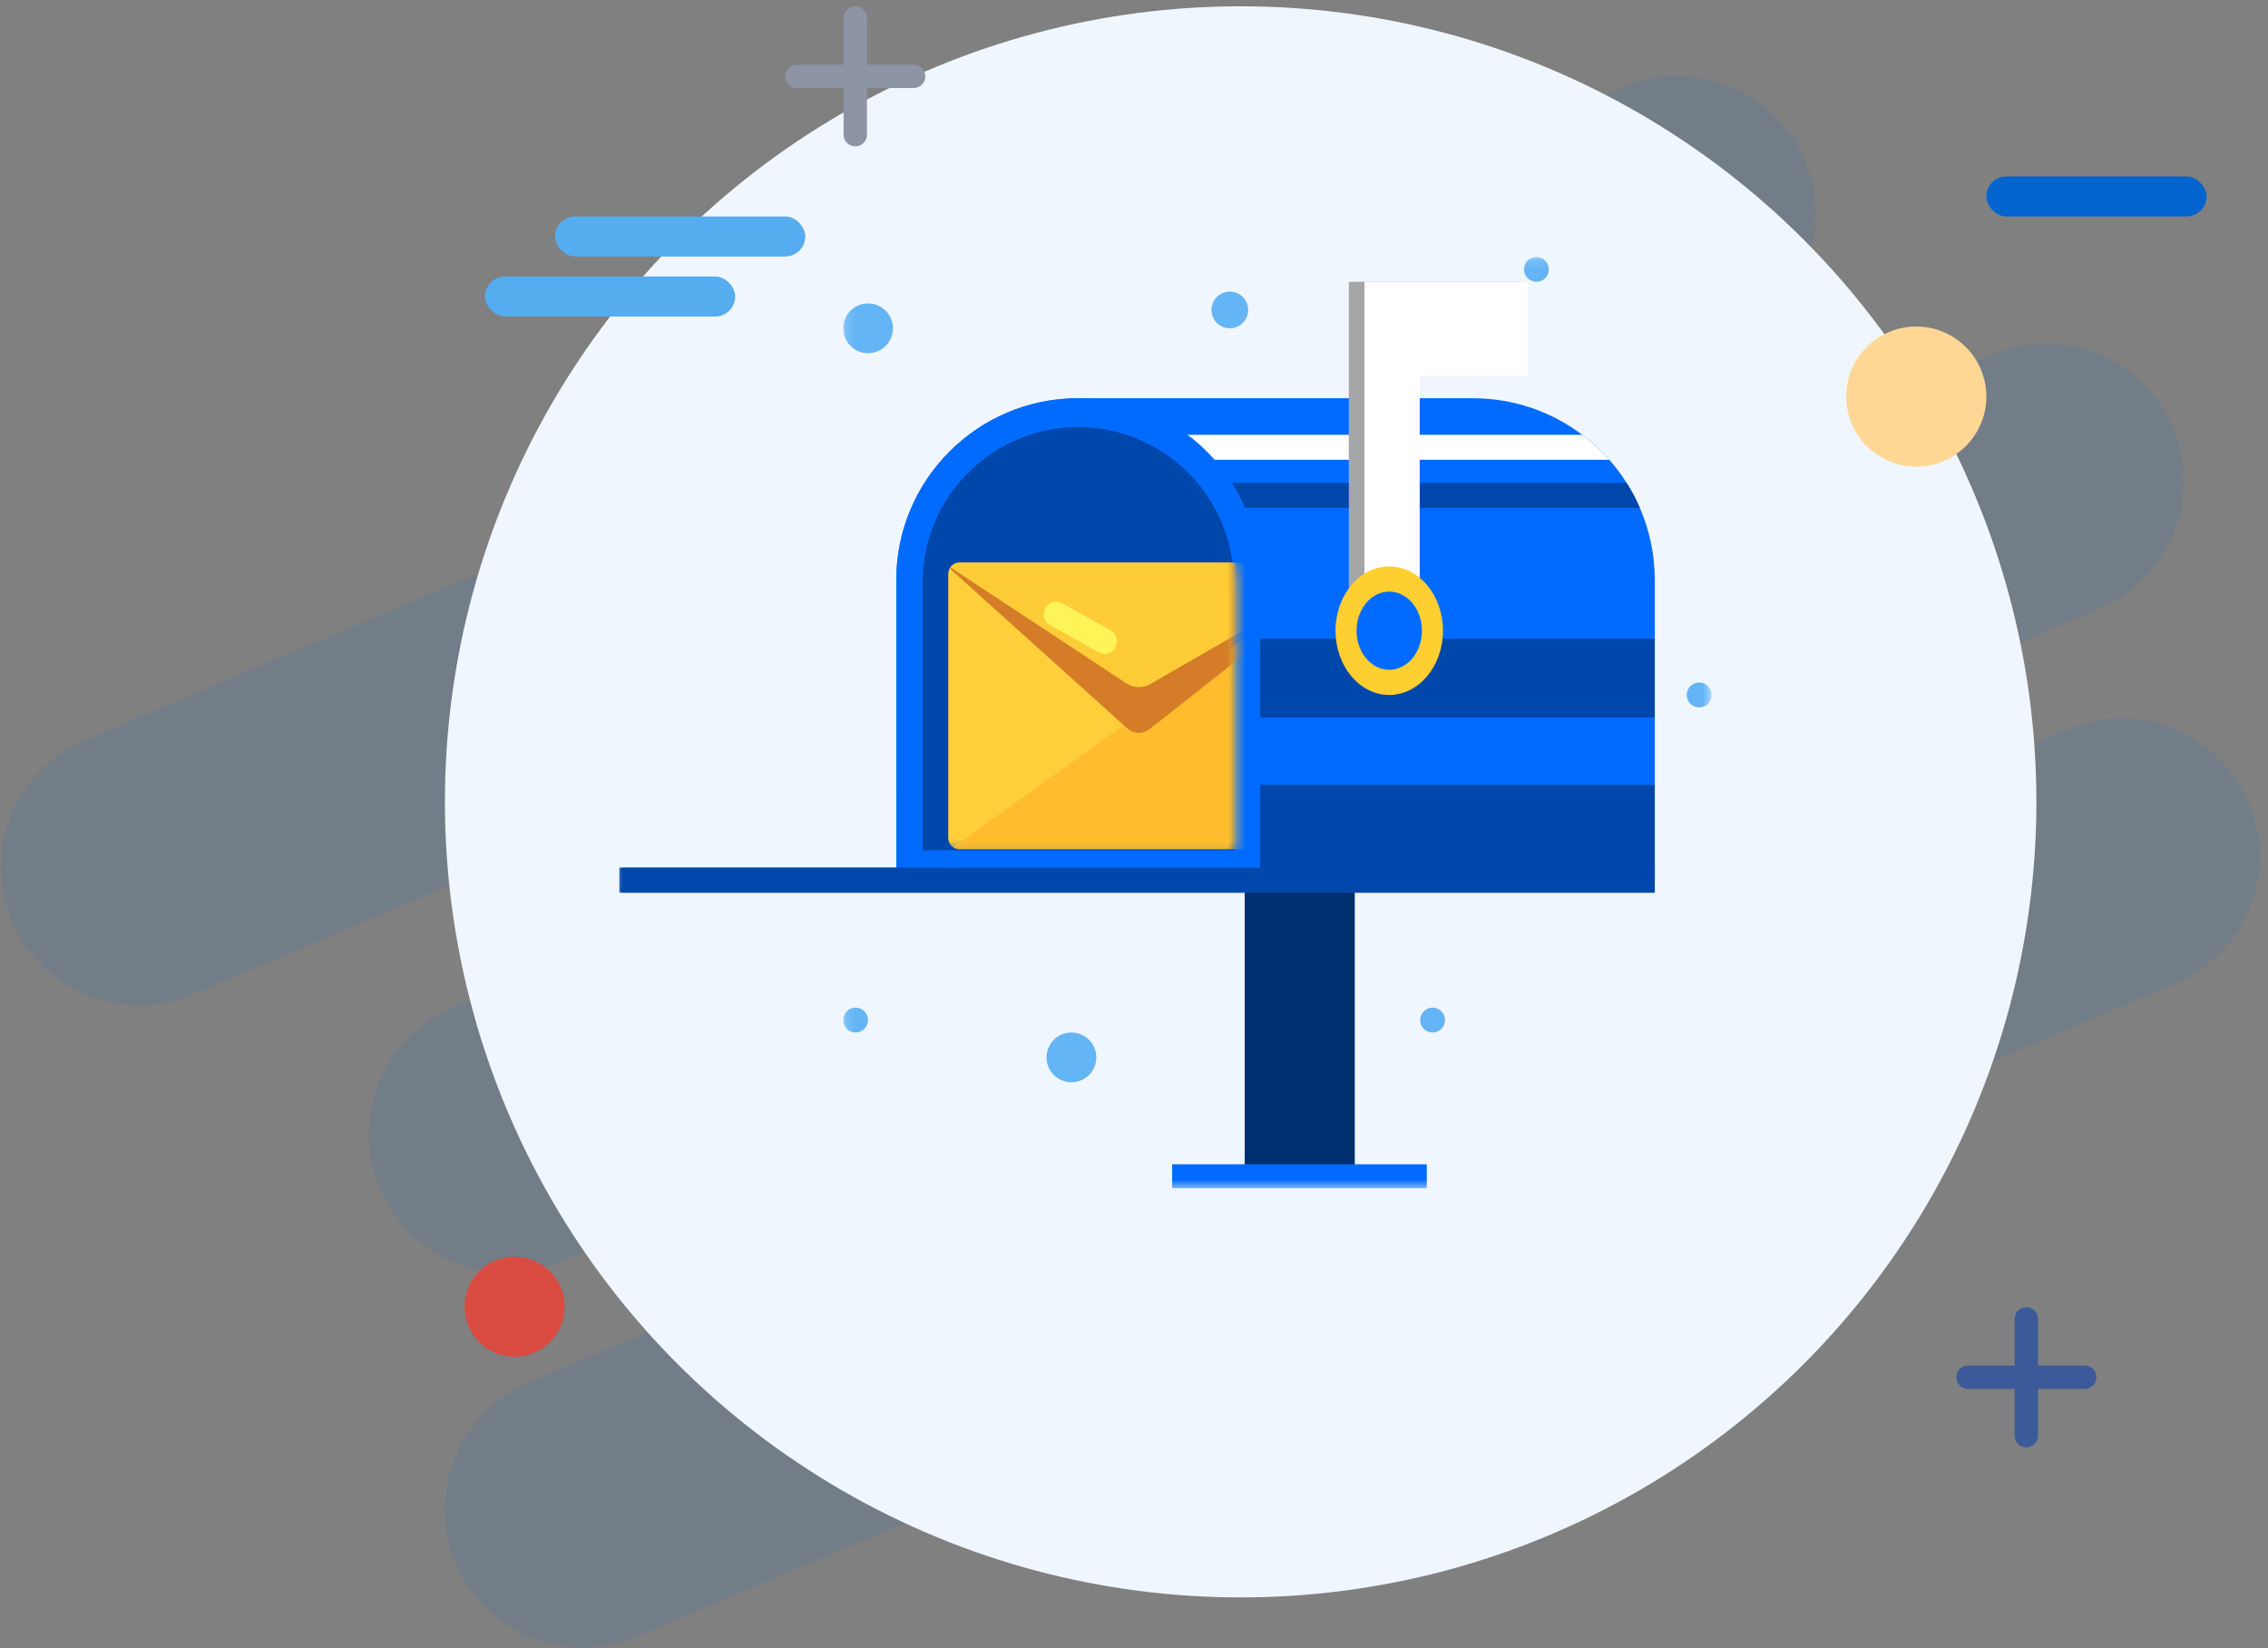 <?xml version="1.0" encoding="UTF-8"?>
<svg width="249px" height="181px" viewBox="0 0 249 181" version="1.1" xmlns="http://www.w3.org/2000/svg" xmlns:xlink="http://www.w3.org/1999/xlink">
    <rect x="0" y="0" width="249" height="181" fill="#808080" stroke="none"/>
    <!-- Generator: Sketch 48.2 (47327) - http://www.bohemiancoding.com/sketch -->
    <title>Illustration_carrers</title>
    <desc>Created with Sketch.</desc>
    <defs>
        <polygon id="path-1" points="0 102.429 119.913 102.429 119.913 0.157 0 0.157"></polygon>
        <path d="M0.077,17.285 L0.077,46.678 L34.243,46.678 L34.243,17.285 C34.243,7.865 26.58,0.202 17.16,0.202 C7.74,0.202 0.077,7.865 0.077,17.285" id="path-3"></path>
        <path d="M0.077,17.285 L0.077,46.678 L34.243,46.678 L34.243,17.285 C34.243,7.865 26.58,0.202 17.16,0.202 C7.74,0.202 0.077,7.865 0.077,17.285" id="path-5"></path>
        <path d="M0.077,17.285 L0.077,46.678 L34.243,46.678 L34.243,17.285 C34.243,7.865 26.58,0.202 17.16,0.202 C7.74,0.202 0.077,7.865 0.077,17.285 Z" id="path-7"></path>
        <path d="M0.077,17.285 L0.077,46.678 L34.243,46.678 L34.243,17.285 C34.243,7.865 26.58,0.202 17.16,0.202 C7.74,0.202 0.077,7.865 0.077,17.285 Z" id="path-9"></path>
        <path d="M0.077,17.285 L0.077,46.678 L34.243,46.678 L34.243,17.285 C34.243,7.865 26.58,0.202 17.16,0.202 C7.74,0.202 0.077,7.865 0.077,17.285" id="path-11"></path>
        <polygon id="path-13" points="0.141 0.157 95.485 0.157 95.485 102.429 0.141 102.429"></polygon>
    </defs>
    <g id="DG_Career_v2" stroke="none" stroke-width="1" fill="none" fill-rule="evenodd" transform="translate(-555, -2047)">
        <g id="Openings-Copy" transform="translate(316, 2040)">
            <g id="Illustration_carrers" transform="translate(234, 0)">
                <g id="Group-3">
                    <path d="M28.345,42.857 L211.877,42.857 C220.249,42.857 227.036,49.644 227.036,58.016 C227.036,66.388 220.249,73.174 211.877,73.174 L28.345,73.174 C19.974,73.174 13.187,66.388 13.187,58.016 C13.187,49.644 19.974,42.857 28.345,42.857 Z M54.057,85.674 L237.589,85.674 C245.961,85.674 252.747,92.461 252.747,100.833 C252.747,109.205 245.961,115.992 237.589,115.992 L54.057,115.992 C45.685,115.992 38.898,109.205 38.898,100.833 C38.898,92.461 45.685,85.674 54.057,85.674 Z M45.654,126.826 L229.186,126.826 C237.558,126.826 244.345,133.612 244.345,141.984 C244.345,150.356 237.558,157.143 229.186,157.143 L45.654,157.143 C37.283,157.143 30.496,150.356 30.496,141.984 C30.496,133.612 37.283,126.826 45.654,126.826 Z" id="Combined-Shape" fill="#0164CF" opacity="0.1" transform="translate(132.967, 100) rotate(-23) translate(-132.967, -100) "></path>
                    <circle id="Oval-2" fill="#F0F6FD" cx="141.209" cy="95.055" r="87.363"></circle>
                    <rect id="Rectangle-7" fill="#55ACEE" x="65.934" y="30.769" width="27.473" height="4.396" rx="2.198"></rect>
                    <rect id="Rectangle-7-Copy" fill="#55ACEE" x="58.242" y="37.363" width="27.473" height="4.396" rx="2.198"></rect>
                    <rect id="Rectangle-8" fill="#0164CF" x="223.077" y="26.374" width="24.176" height="4.396" rx="2.198"></rect>
                    <path d="M226.19,156.96 L226.19,151.832 C226.19,151.123 226.764,150.549 227.473,150.549 C228.181,150.549 228.755,151.123 228.755,151.832 L228.755,156.96 L233.883,156.96 C234.591,156.96 235.165,157.534 235.165,158.242 C235.165,158.95 234.591,159.524 233.883,159.524 L228.755,159.524 L228.755,164.652 C228.755,165.36 228.181,165.934 227.473,165.934 C226.764,165.934 226.19,165.36 226.19,164.652 L226.19,159.524 L221.062,159.524 C220.354,159.524 219.78,158.95 219.78,158.242 C219.78,157.534 220.354,156.96 221.062,156.96 L226.19,156.96 Z" id="Combined-Shape" fill="#3C5A99"></path>
                    <path d="M97.619,14.103 L97.619,8.974 C97.619,8.266 98.193,7.692 98.901,7.692 C99.609,7.692 100.183,8.266 100.183,8.974 L100.183,14.103 L105.311,14.103 C106.019,14.103 106.593,14.677 106.593,15.385 C106.593,16.093 106.019,16.667 105.311,16.667 L100.183,16.667 L100.183,21.795 C100.183,22.503 99.609,23.077 98.901,23.077 C98.193,23.077 97.619,22.503 97.619,21.795 L97.619,16.667 L92.491,16.667 C91.783,16.667 91.209,16.093 91.209,15.385 C91.209,14.677 91.783,14.103 92.491,14.103 L97.619,14.103 Z" id="Combined-Shape-Copy" fill="#8D95A5"></path>
                    <circle id="Oval-3" fill="#FFD794" cx="215.385" cy="50.549" r="7.692"></circle>
                    <circle id="Oval-4" fill="#DA4B42" cx="61.495" cy="150.495" r="5.495"></circle>
                </g>
                <g id="Page-1" transform="translate(73, 35)">
                    <polygon id="Fill-1" fill="#002F70" points="68.655 100.866 80.739 100.866 80.739 61.594 68.655 61.594"></polygon>
                    <g id="Group-17" transform="translate(0, 0.057)">
                        <path d="M113.676,35.648 L113.676,68.49 L30.402,68.49 L30.402,35.648 C30.402,24.617 39.344,15.675 50.375,15.675 L93.702,15.675 C98.212,15.675 102.372,17.169 105.714,19.689 C106.793,20.503 107.788,21.424 108.68,22.436 C109.381,23.228 110.017,24.075 110.583,24.971 C111.139,25.843 111.625,26.76 112.039,27.717 C113.093,30.149 113.676,32.83 113.676,35.648" id="Fill-2" fill="#016BFF"></path>
                        <path d="M112.039,27.717 L46.409,27.717 L46.409,24.971 L110.583,24.971 C111.139,25.843 111.625,26.76 112.039,27.717" id="Fill-4" fill="#0047AB"></path>
                        <mask id="mask-2" fill="white">
                            <use xlink:href="#path-1"></use>
                        </mask>
                        <g id="Clip-7"></g>
                        <polygon id="Fill-6" fill="#0047AB" mask="url(#mask-2)" points="46.409 50.744 113.676 50.744 113.676 42.083 46.409 42.083"></polygon>
                        <path d="M108.68,22.436 L43.156,22.436 L43.156,19.689 L105.714,19.689 C106.793,20.503 107.788,21.424 108.68,22.436" id="Fill-8" fill="#FFFFFF" mask="url(#mask-2)"></path>
                        <path d="M70.347,35.648 L70.347,58.139 L30.402,58.139 L30.402,35.648 C30.402,24.618 39.345,15.675 50.375,15.675 C61.404,15.675 70.347,24.618 70.347,35.648" id="Fill-9" fill="#016BFF" mask="url(#mask-2)"></path>
                        <path d="M33.291,65.321 L33.291,35.928 C33.291,26.508 40.955,18.844 50.375,18.844 C59.794,18.844 67.458,26.508 67.458,35.928 L67.458,65.321 L33.291,65.321 Z" id="Fill-10" fill="#0047AB" mask="url(#mask-2)"></path>
                        <polygon id="Fill-11" fill="#0047AB" mask="url(#mask-2)" points="0 69.969 113.676 69.969 113.676 67.223 0 67.223"></polygon>
                        <polygon id="Fill-12" fill="#0047AB" mask="url(#mask-2)" points="113.676 58.139 113.676 69.969 6.42862484e-05 69.969 6.42862484e-05 67.223 30.402 67.223 30.402 68.49 70.347 68.49 70.347 58.139"></polygon>
                        <polygon id="Fill-13" fill="#A4A6A8" mask="url(#mask-2)" points="99.026 2.89 87.161 2.89 81.918 2.89 80.085 2.89 80.085 39.235 87.161 39.235 87.161 13.272 99.026 13.272"></polygon>
                        <polygon id="Fill-14" fill="#FFFFFF" mask="url(#mask-2)" points="99.733 2.89 87.868 2.89 82.625 2.89 81.804 2.89 81.804 39.235 87.868 39.235 87.868 13.272 99.733 13.272"></polygon>
                        <path d="M90.419,41.203 C90.419,45.099 87.779,48.257 84.523,48.257 C81.266,48.257 78.626,45.099 78.626,41.203 C78.626,37.306 81.266,34.148 84.523,34.148 C87.779,34.148 90.419,37.306 90.419,41.203" id="Fill-15" fill="#FFCF31" mask="url(#mask-2)"></path>
                        <path d="M88.113,41.203 C88.113,43.575 86.506,45.498 84.523,45.498 C82.54,45.498 80.932,43.575 80.932,41.203 C80.932,38.83 82.54,36.907 84.523,36.907 C86.506,36.907 88.113,38.83 88.113,41.203" id="Fill-16" fill="#016BFF" mask="url(#mask-2)"></path>
                    </g>
                    <g id="Group-33" transform="translate(33.214, 18.7)">
                        <g id="Group-20">
                            <mask id="mask-4" fill="white">
                                <use xlink:href="#path-3"></use>
                            </mask>
                            <g id="Clip-19"></g>
                            <path d="M46.01,16.331 L46.01,45.313 C46.01,46.001 45.453,46.56 44.763,46.56 L4.139,46.56 C3.878,46.56 3.635,46.479 3.435,46.341 C3.107,46.116 2.892,45.74 2.892,45.313 L2.892,16.331 C2.892,16.059 2.979,15.808 3.129,15.604 L3.129,15.602 C3.354,15.288 3.722,15.086 4.139,15.086 L44.763,15.086 C45.297,15.086 45.751,15.42 45.929,15.889 C45.981,16.027 46.01,16.175 46.01,16.331" id="Fill-18" fill="#FFCF3B" mask="url(#mask-4)"></path>
                        </g>
                        <g id="Group-23">
                            <mask id="mask-6" fill="white">
                                <use xlink:href="#path-5"></use>
                            </mask>
                            <g id="Clip-22"></g>
                            <path d="M46.01,16.331 L46.01,45.313 C46.01,46.001 45.453,46.56 44.763,46.56 L4.139,46.56 C3.878,46.56 3.635,46.479 3.435,46.341 L45.929,15.889 C45.981,16.027 46.01,16.175 46.01,16.331" id="Fill-21" fill="#FFBC2C" mask="url(#mask-6)"></path>
                        </g>
                        <g id="Group-26">
                            <mask id="mask-8" fill="white">
                                <use xlink:href="#path-7"></use>
                            </mask>
                            <g id="Clip-25"></g>
                            <path d="M46.01,16.787 L25.07,33.315 C24.255,33.958 23.245,33.917 22.459,33.209 L3.129,15.794 L3.129,15.791 C3.354,15.362 3.722,15.086 4.139,15.086 L44.763,15.086 C45.297,15.086 45.751,15.542 45.929,16.184 L46.01,16.787 Z" id="Fill-24" fill="#D57C28" mask="url(#mask-8)"></path>
                        </g>
                        <g id="Group-29">
                            <mask id="mask-10" fill="white">
                                <use xlink:href="#path-9"></use>
                            </mask>
                            <g id="Clip-28"></g>
                            <path d="M46.01,16.331 L25.07,28.425 C24.255,28.896 23.245,28.866 22.459,28.348 L3.129,15.604 L3.129,15.602 C3.354,15.288 3.722,15.086 4.139,15.086 L44.763,15.086 C45.297,15.086 45.751,15.42 45.929,15.889 L46.01,16.331 Z" id="Fill-27" fill="#FECC37" mask="url(#mask-10)"></path>
                        </g>
                        <g id="Group-32">
                            <mask id="mask-12" fill="white">
                                <use xlink:href="#path-11"></use>
                            </mask>
                            <g id="Clip-31"></g>
                            <path d="M13.609,20.024 L13.531,20.164 C13.184,20.783 13.407,21.573 14.026,21.919 L19.417,24.935 C20.036,25.281 20.825,25.058 21.171,24.439 L21.25,24.299 C21.596,23.68 21.373,22.89 20.755,22.544 L15.364,19.528 C14.745,19.182 13.956,19.405 13.609,20.024" id="Fill-30" fill="#FFF35A" mask="url(#mask-12)"></path>
                        </g>
                    </g>
                    <g id="Group-43" transform="translate(24.429, 0.057)">
                        <mask id="mask-14" fill="white">
                            <use xlink:href="#path-13"></use>
                        </mask>
                        <g id="Clip-35"></g>
                        <polygon id="Fill-34" fill="#016BFF" mask="url(#mask-14)" points="36.261 102.429 64.215 102.429 64.215 99.797 36.261 99.797"></polygon>
                        <path d="M5.606,7.995 C5.606,9.505 4.383,10.728 2.873,10.728 C1.364,10.728 0.141,9.505 0.141,7.995 C0.141,6.486 1.364,5.263 2.873,5.263 C4.383,5.263 5.606,6.486 5.606,7.995" id="Fill-36" fill="#64B5F6" mask="url(#mask-14)"></path>
                        <path d="M27.933,88.06 C27.933,89.569 26.709,90.793 25.2,90.793 C23.691,90.793 22.467,89.569 22.467,88.06 C22.467,86.551 23.691,85.327 25.2,85.327 C26.709,85.327 27.933,86.551 27.933,88.06" id="Fill-37" fill="#64B5F6" mask="url(#mask-14)"></path>
                        <path d="M44.607,5.98 C44.607,7.093 43.705,7.995 42.591,7.995 C41.478,7.995 40.576,7.093 40.576,5.98 C40.576,4.866 41.478,3.964 42.591,3.964 C43.705,3.964 44.607,4.866 44.607,5.98" id="Fill-38" fill="#64B5F6" mask="url(#mask-14)"></path>
                        <path d="M66.22,83.961 C66.22,84.715 65.608,85.327 64.853,85.327 C64.099,85.327 63.487,84.715 63.487,83.961 C63.487,83.206 64.099,82.595 64.853,82.595 C65.608,82.595 66.22,83.206 66.22,83.961" id="Fill-39" fill="#64B5F6" mask="url(#mask-14)"></path>
                        <path d="M95.485,48.257 C95.485,49.012 94.873,49.623 94.118,49.623 C93.364,49.623 92.752,49.012 92.752,48.257 C92.752,47.502 93.364,46.891 94.118,46.891 C94.873,46.891 95.485,47.502 95.485,48.257" id="Fill-40" fill="#64B5F6" mask="url(#mask-14)"></path>
                        <path d="M77.62,1.524 C77.62,2.278 77.009,2.89 76.254,2.89 C75.499,2.89 74.888,2.278 74.888,1.524 C74.888,0.769 75.499,0.157 76.254,0.157 C77.009,0.157 77.62,0.769 77.62,1.524" id="Fill-41" fill="#64B5F6" mask="url(#mask-14)"></path>
                        <path d="M2.873,83.961 C2.873,84.715 2.262,85.327 1.507,85.327 C0.752,85.327 0.141,84.715 0.141,83.961 C0.141,83.206 0.752,82.595 1.507,82.595 C2.262,82.595 2.873,83.206 2.873,83.961" id="Fill-42" fill="#64B5F6" mask="url(#mask-14)"></path>
                    </g>
                </g>
            </g>
        </g>
    </g>
</svg>